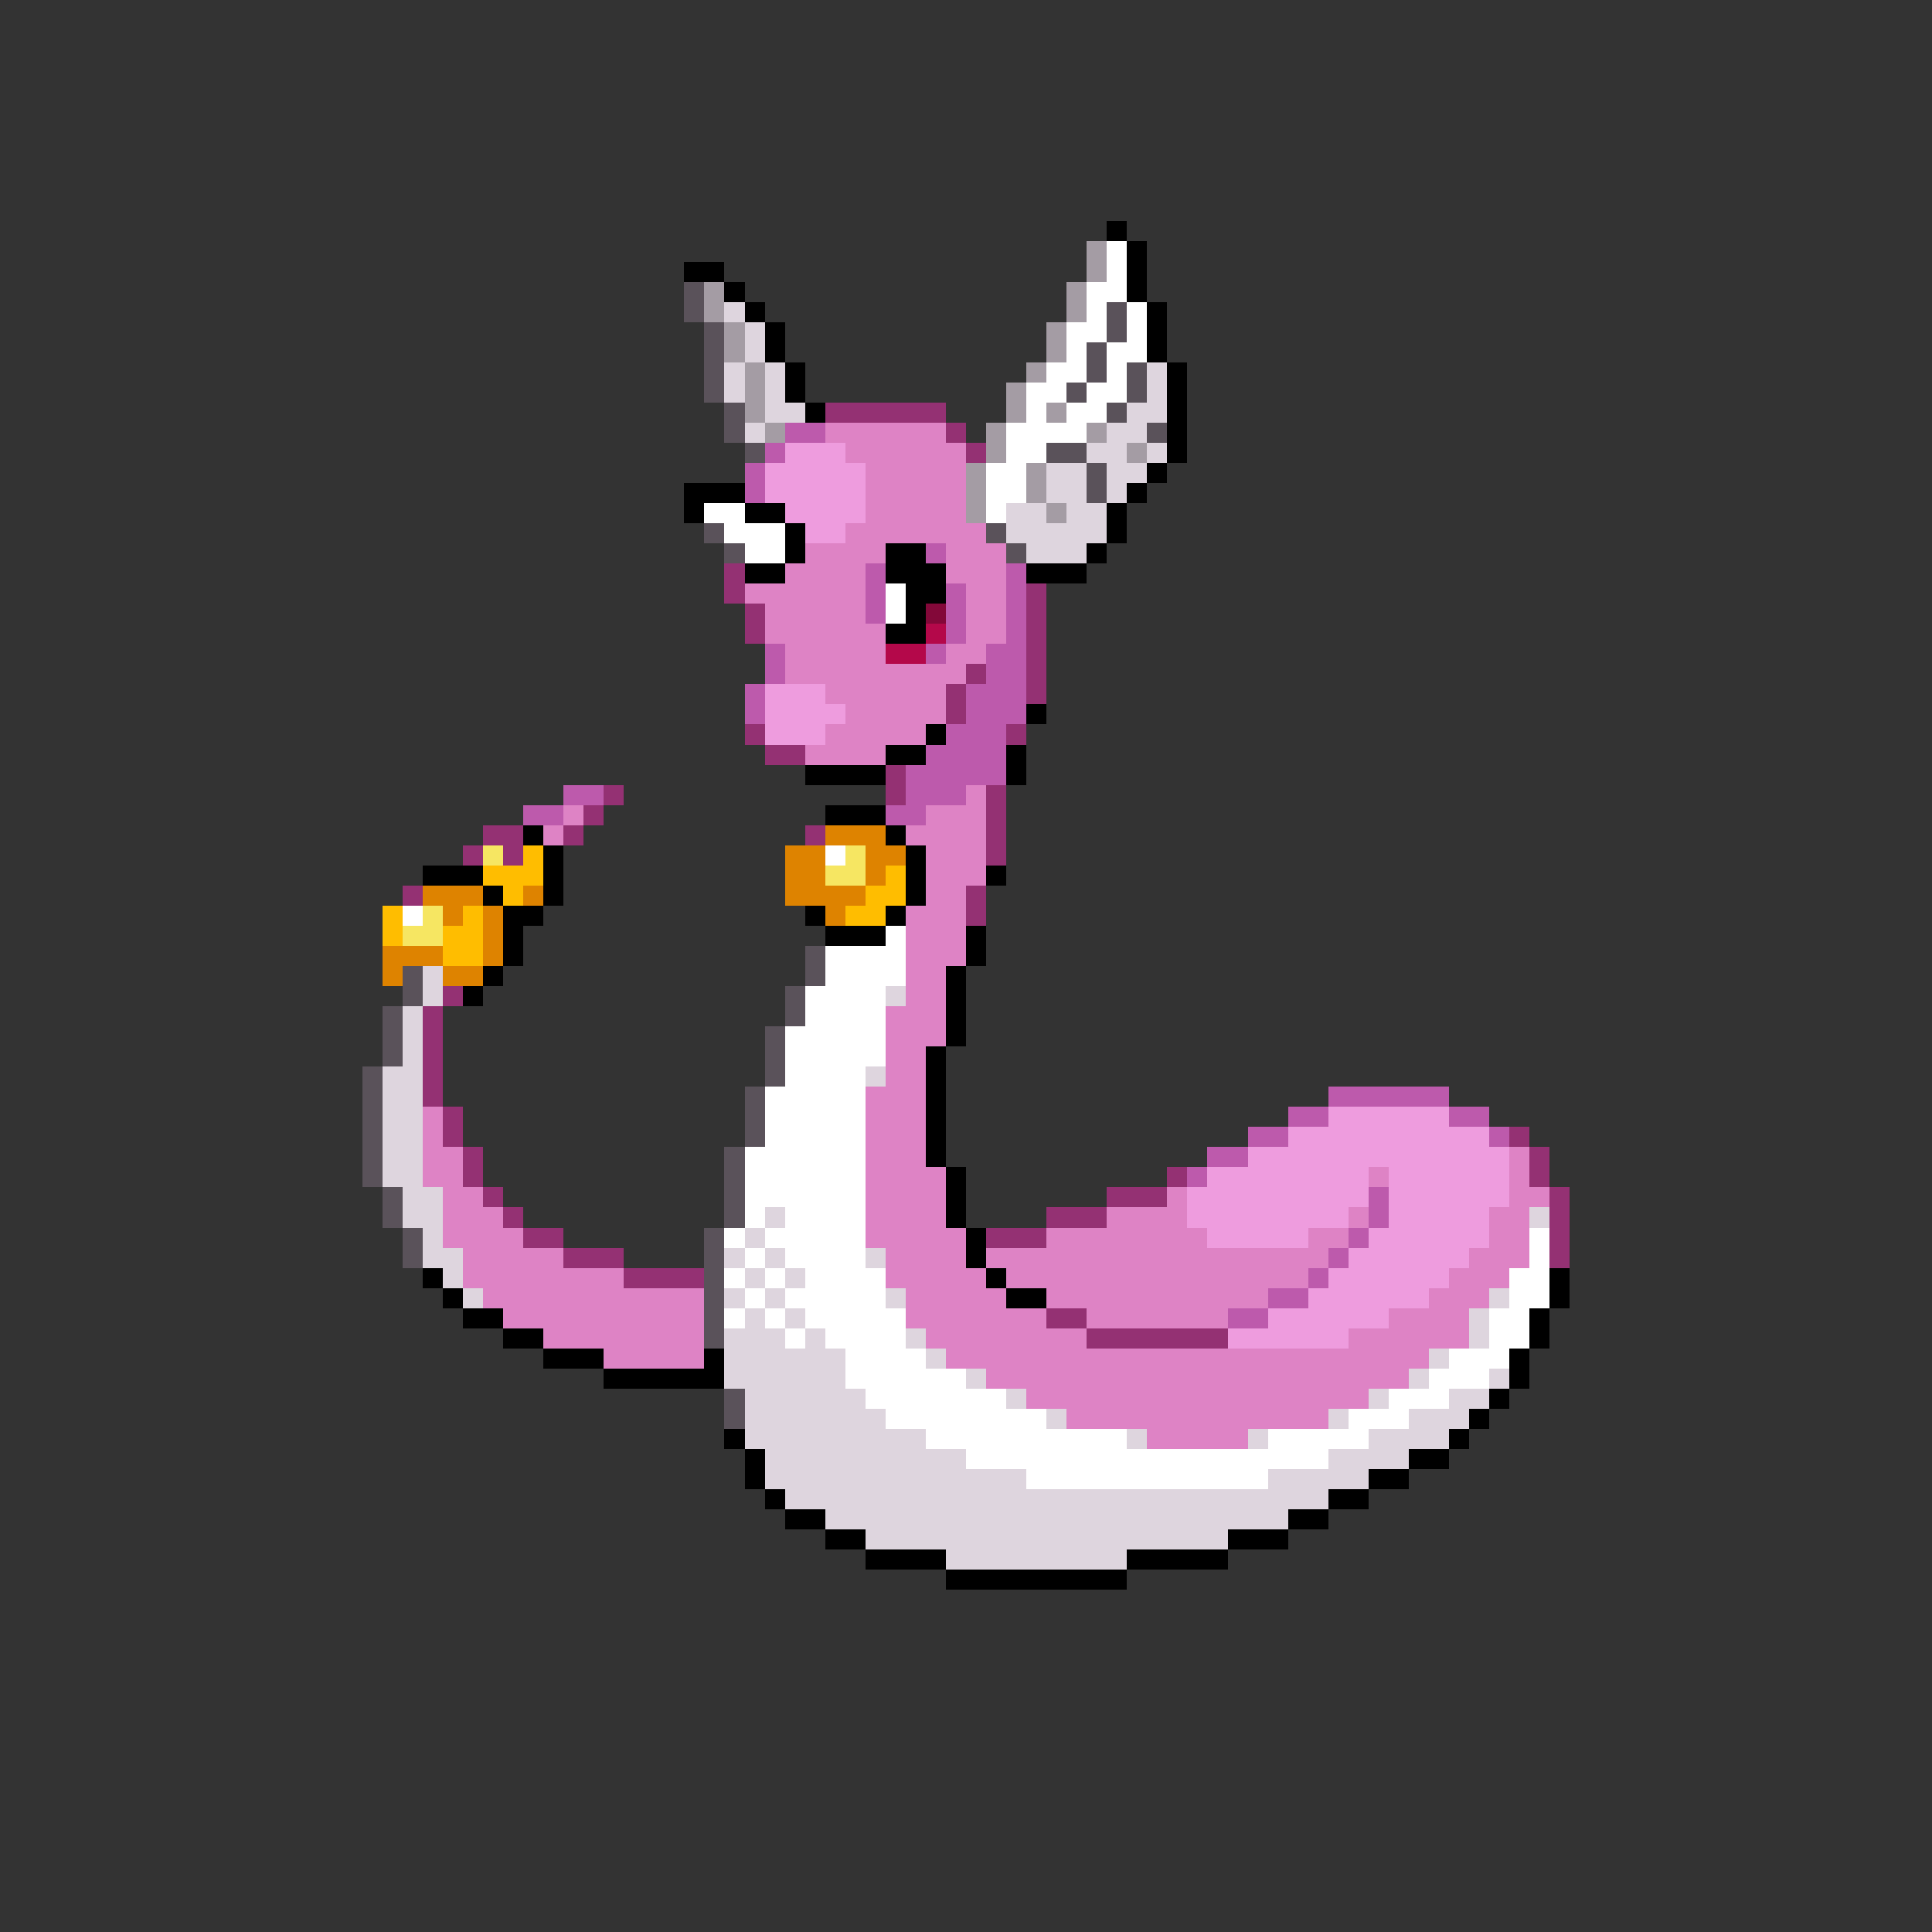 <svg xmlns="http://www.w3.org/2000/svg" viewBox="0 -0.5 96 96" shape-rendering="crispEdges">
<rect x="0" y="-0.5" width="96" height="96" fill="#333333" stroke="none"/>
<path stroke="#000000" d="M55 11h1M56 12h1M34 13h2M56 13h1M36 14h1M56 14h1M37 15h1M57 15h1M38 16h1M57 16h1M38 17h1M57 17h1M39 18h1M58 18h1M39 19h1M58 19h1M40 20h1M58 20h1M58 21h1M58 22h1M57 23h1M34 24h3M56 24h1M34 25h1M37 25h2M55 25h1M39 26h1M55 26h1M39 27h1M44 27h2M54 27h1M37 28h2M44 28h3M51 28h3M45 29h2M45 30h1M44 31h2M51 35h1M46 36h1M44 37h2M50 37h1M40 38h4M50 38h1M41 40h3M26 41h1M44 41h1M27 42h1M45 42h1M21 43h3M27 43h1M45 43h1M49 43h1M24 44h1M27 44h1M45 44h1M25 45h2M40 45h1M44 45h1M25 46h1M41 46h3M48 46h1M25 47h1M48 47h1M24 48h1M47 48h1M23 49h1M47 49h1M47 50h1M47 51h1M46 52h1M46 53h1M46 54h1M46 55h1M46 56h1M46 57h1M47 58h1M47 59h1M47 60h1M48 61h1M48 62h1M21 63h1M49 63h1M77 63h1M22 64h1M50 64h2M77 64h1M23 65h2M76 65h1M25 66h2M76 66h1M27 67h3M35 67h1M75 67h1M30 68h6M75 68h1M74 69h1M73 70h1M36 71h1M72 71h1M37 72h1M70 72h2M37 73h1M68 73h2M38 74h1M66 74h2M39 75h2M64 75h2M41 76h2M61 76h3M43 77h4M56 77h5M47 78h9" />
<path stroke="#a49ca4" d="M54 12h1M54 13h1M35 14h1M53 14h1M35 15h1M53 15h1M36 16h1M52 16h1M36 17h1M52 17h1M37 18h1M51 18h1M37 19h1M50 19h1M37 20h1M50 20h1M52 20h1M38 21h1M49 21h1M54 21h1M49 22h1M56 22h1M48 23h1M51 23h1M48 24h1M51 24h1M48 25h1M52 25h1" />
<path stroke="#ffffff" d="M55 12h1M55 13h1M54 14h2M54 15h1M56 15h1M53 16h2M56 16h1M53 17h1M55 17h2M52 18h2M55 18h1M51 19h2M54 19h2M51 20h1M53 20h2M50 21h4M50 22h2M49 23h2M49 24h2M35 25h2M49 25h1M36 26h3M37 27h2M44 29h1M44 30h1M41 42h1M20 45h1M44 46h1M41 47h4M41 48h4M40 49h4M40 50h4M39 51h5M39 52h5M39 53h4M38 54h5M38 55h5M38 56h5M37 57h6M37 58h6M37 59h6M37 60h1M39 60h4M36 61h1M38 61h5M76 61h1M37 62h1M39 62h4M76 62h1M36 63h1M38 63h1M40 63h4M75 63h2M37 64h1M39 64h5M75 64h2M36 65h1M38 65h1M40 65h5M74 65h2M39 66h1M41 66h4M74 66h2M42 67h4M72 67h3M42 68h6M71 68h3M43 69h7M69 69h3M44 70h8M67 70h3M46 71h10M63 71h5M48 72h18M51 73h12" />
<path stroke="#5a525a" d="M34 14h1M34 15h1M55 15h1M35 16h1M55 16h1M35 17h1M54 17h1M35 18h1M54 18h1M56 18h1M35 19h1M53 19h1M56 19h1M36 20h1M55 20h1M36 21h1M57 21h1M37 22h1M52 22h2M54 23h1M54 24h1M35 26h1M49 26h1M36 27h1M50 27h1M40 47h1M20 48h1M40 48h1M20 49h1M39 49h1M19 50h1M39 50h1M19 51h1M38 51h1M19 52h1M38 52h1M18 53h1M38 53h1M18 54h1M37 54h1M18 55h1M37 55h1M18 56h1M37 56h1M18 57h1M36 57h1M18 58h1M36 58h1M19 59h1M36 59h1M19 60h1M36 60h1M20 61h1M35 61h1M20 62h1M35 62h1M35 63h1M35 64h1M35 65h1M35 66h1M36 69h1M36 70h1" />
<path stroke="#ded5de" d="M36 15h1M37 16h1M37 17h1M36 18h1M38 18h1M57 18h1M36 19h1M38 19h1M57 19h1M38 20h2M56 20h2M37 21h1M55 21h2M54 22h2M57 22h1M52 23h2M55 23h2M52 24h2M55 24h1M50 25h2M53 25h2M50 26h5M51 27h3M21 48h1M21 49h1M44 49h1M20 50h1M20 51h1M20 52h1M19 53h2M43 53h1M19 54h2M19 55h2M19 56h2M19 57h2M19 58h2M20 59h2M20 60h2M38 60h1M76 60h1M21 61h1M37 61h1M21 62h2M36 62h1M38 62h1M43 62h1M22 63h1M37 63h1M39 63h1M23 64h1M36 64h1M38 64h1M44 64h1M74 64h1M37 65h1M39 65h1M73 65h1M36 66h3M40 66h1M45 66h1M73 66h1M36 67h6M46 67h1M71 67h1M36 68h6M48 68h1M70 68h1M74 68h1M37 69h6M50 69h1M68 69h1M72 69h2M37 70h7M52 70h1M66 70h1M70 70h3M37 71h9M56 71h1M62 71h1M68 71h4M38 72h10M66 72h4M38 73h13M63 73h5M39 74h27M41 75h23M43 76h18M47 77h9" />
<path stroke="#943173" d="M41 20h6M47 21h1M48 22h1M36 28h1M36 29h1M51 29h1M37 30h1M51 30h1M37 31h1M51 31h1M51 32h1M48 33h1M51 33h1M47 34h1M51 34h1M47 35h1M37 36h1M50 36h1M38 37h2M44 38h1M30 39h1M44 39h1M49 39h1M29 40h1M49 40h1M24 41h2M28 41h1M40 41h1M49 41h1M23 42h1M25 42h1M49 42h1M20 44h1M48 44h1M48 45h1M22 49h1M21 50h1M21 51h1M21 52h1M21 53h1M21 54h1M22 55h1M22 56h1M75 56h1M23 57h1M76 57h1M23 58h1M58 58h1M76 58h1M24 59h1M55 59h3M77 59h1M25 60h1M52 60h3M77 60h1M26 61h2M49 61h3M77 61h1M28 62h3M77 62h1M31 63h4M52 65h2M54 66h7" />
<path stroke="#bd5aac" d="M39 21h2M38 22h1M37 23h1M37 24h1M46 27h1M43 28h1M50 28h1M43 29h1M47 29h1M50 29h1M43 30h1M47 30h1M50 30h1M47 31h1M50 31h1M38 32h1M46 32h1M49 32h2M38 33h1M49 33h2M37 34h1M48 34h3M37 35h1M48 35h3M47 36h3M46 37h4M45 38h5M28 39h2M45 39h3M26 40h2M44 40h2M66 54h6M64 55h2M72 55h2M62 56h2M74 56h1M60 57h2M59 58h1M68 59h1M68 60h1M67 61h1M66 62h1M65 63h1M63 64h2M61 65h2" />
<path stroke="#de83c5" d="M41 21h6M42 22h6M43 23h5M43 24h5M43 25h5M42 26h7M40 27h4M47 27h3M39 28h4M47 28h3M37 29h6M48 29h2M38 30h5M48 30h2M38 31h6M48 31h2M39 32h5M47 32h2M39 33h9M41 34h6M42 35h5M41 36h5M40 37h4M48 39h1M28 40h1M46 40h3M27 41h1M45 41h4M46 42h3M46 43h3M46 44h2M45 45h3M45 46h3M45 47h3M45 48h2M45 49h2M44 50h3M44 51h3M44 52h2M44 53h2M43 54h3M21 55h1M43 55h3M21 56h1M43 56h3M21 57h2M43 57h3M75 57h1M21 58h2M43 58h4M68 58h1M75 58h1M22 59h2M43 59h4M58 59h1M75 59h2M22 60h3M43 60h4M55 60h4M67 60h1M74 60h2M22 61h4M43 61h5M52 61h8M65 61h2M74 61h2M23 62h5M44 62h4M49 62h17M73 62h3M23 63h8M44 63h5M50 63h15M72 63h3M24 64h11M45 64h5M52 64h11M71 64h3M25 65h10M45 65h7M54 65h7M69 65h4M27 66h8M46 66h8M67 66h6M30 67h5M47 67h24M49 68h21M51 69h17M53 70h13M57 71h5" />
<path stroke="#ee9cde" d="M39 22h3M38 23h5M38 24h5M39 25h4M40 26h2M38 34h3M38 35h4M38 36h3M66 55h6M64 56h10M62 57h13M60 58h8M69 58h6M59 59h9M69 59h6M59 60h8M69 60h5M60 61h5M68 61h6M67 62h6M66 63h6M65 64h6M63 65h6M61 66h6" />
<path stroke="#830839" d="M46 30h1" />
<path stroke="#b4084a" d="M46 31h1M44 32h2" />
<path stroke="#de8300" d="M41 41h3M39 42h2M43 42h2M39 43h2M43 43h1M21 44h3M26 44h1M39 44h4M22 45h1M24 45h1M41 45h1M24 46h1M19 47h3M24 47h1M19 48h1M22 48h2" />
<path stroke="#f6e662" d="M24 42h1M42 42h1M41 43h2M21 45h1M20 46h2" />
<path stroke="#ffbd00" d="M26 42h1M24 43h3M44 43h1M25 44h1M43 44h2M19 45h1M23 45h1M42 45h2M19 46h1M22 46h2M22 47h2" />
</svg>
